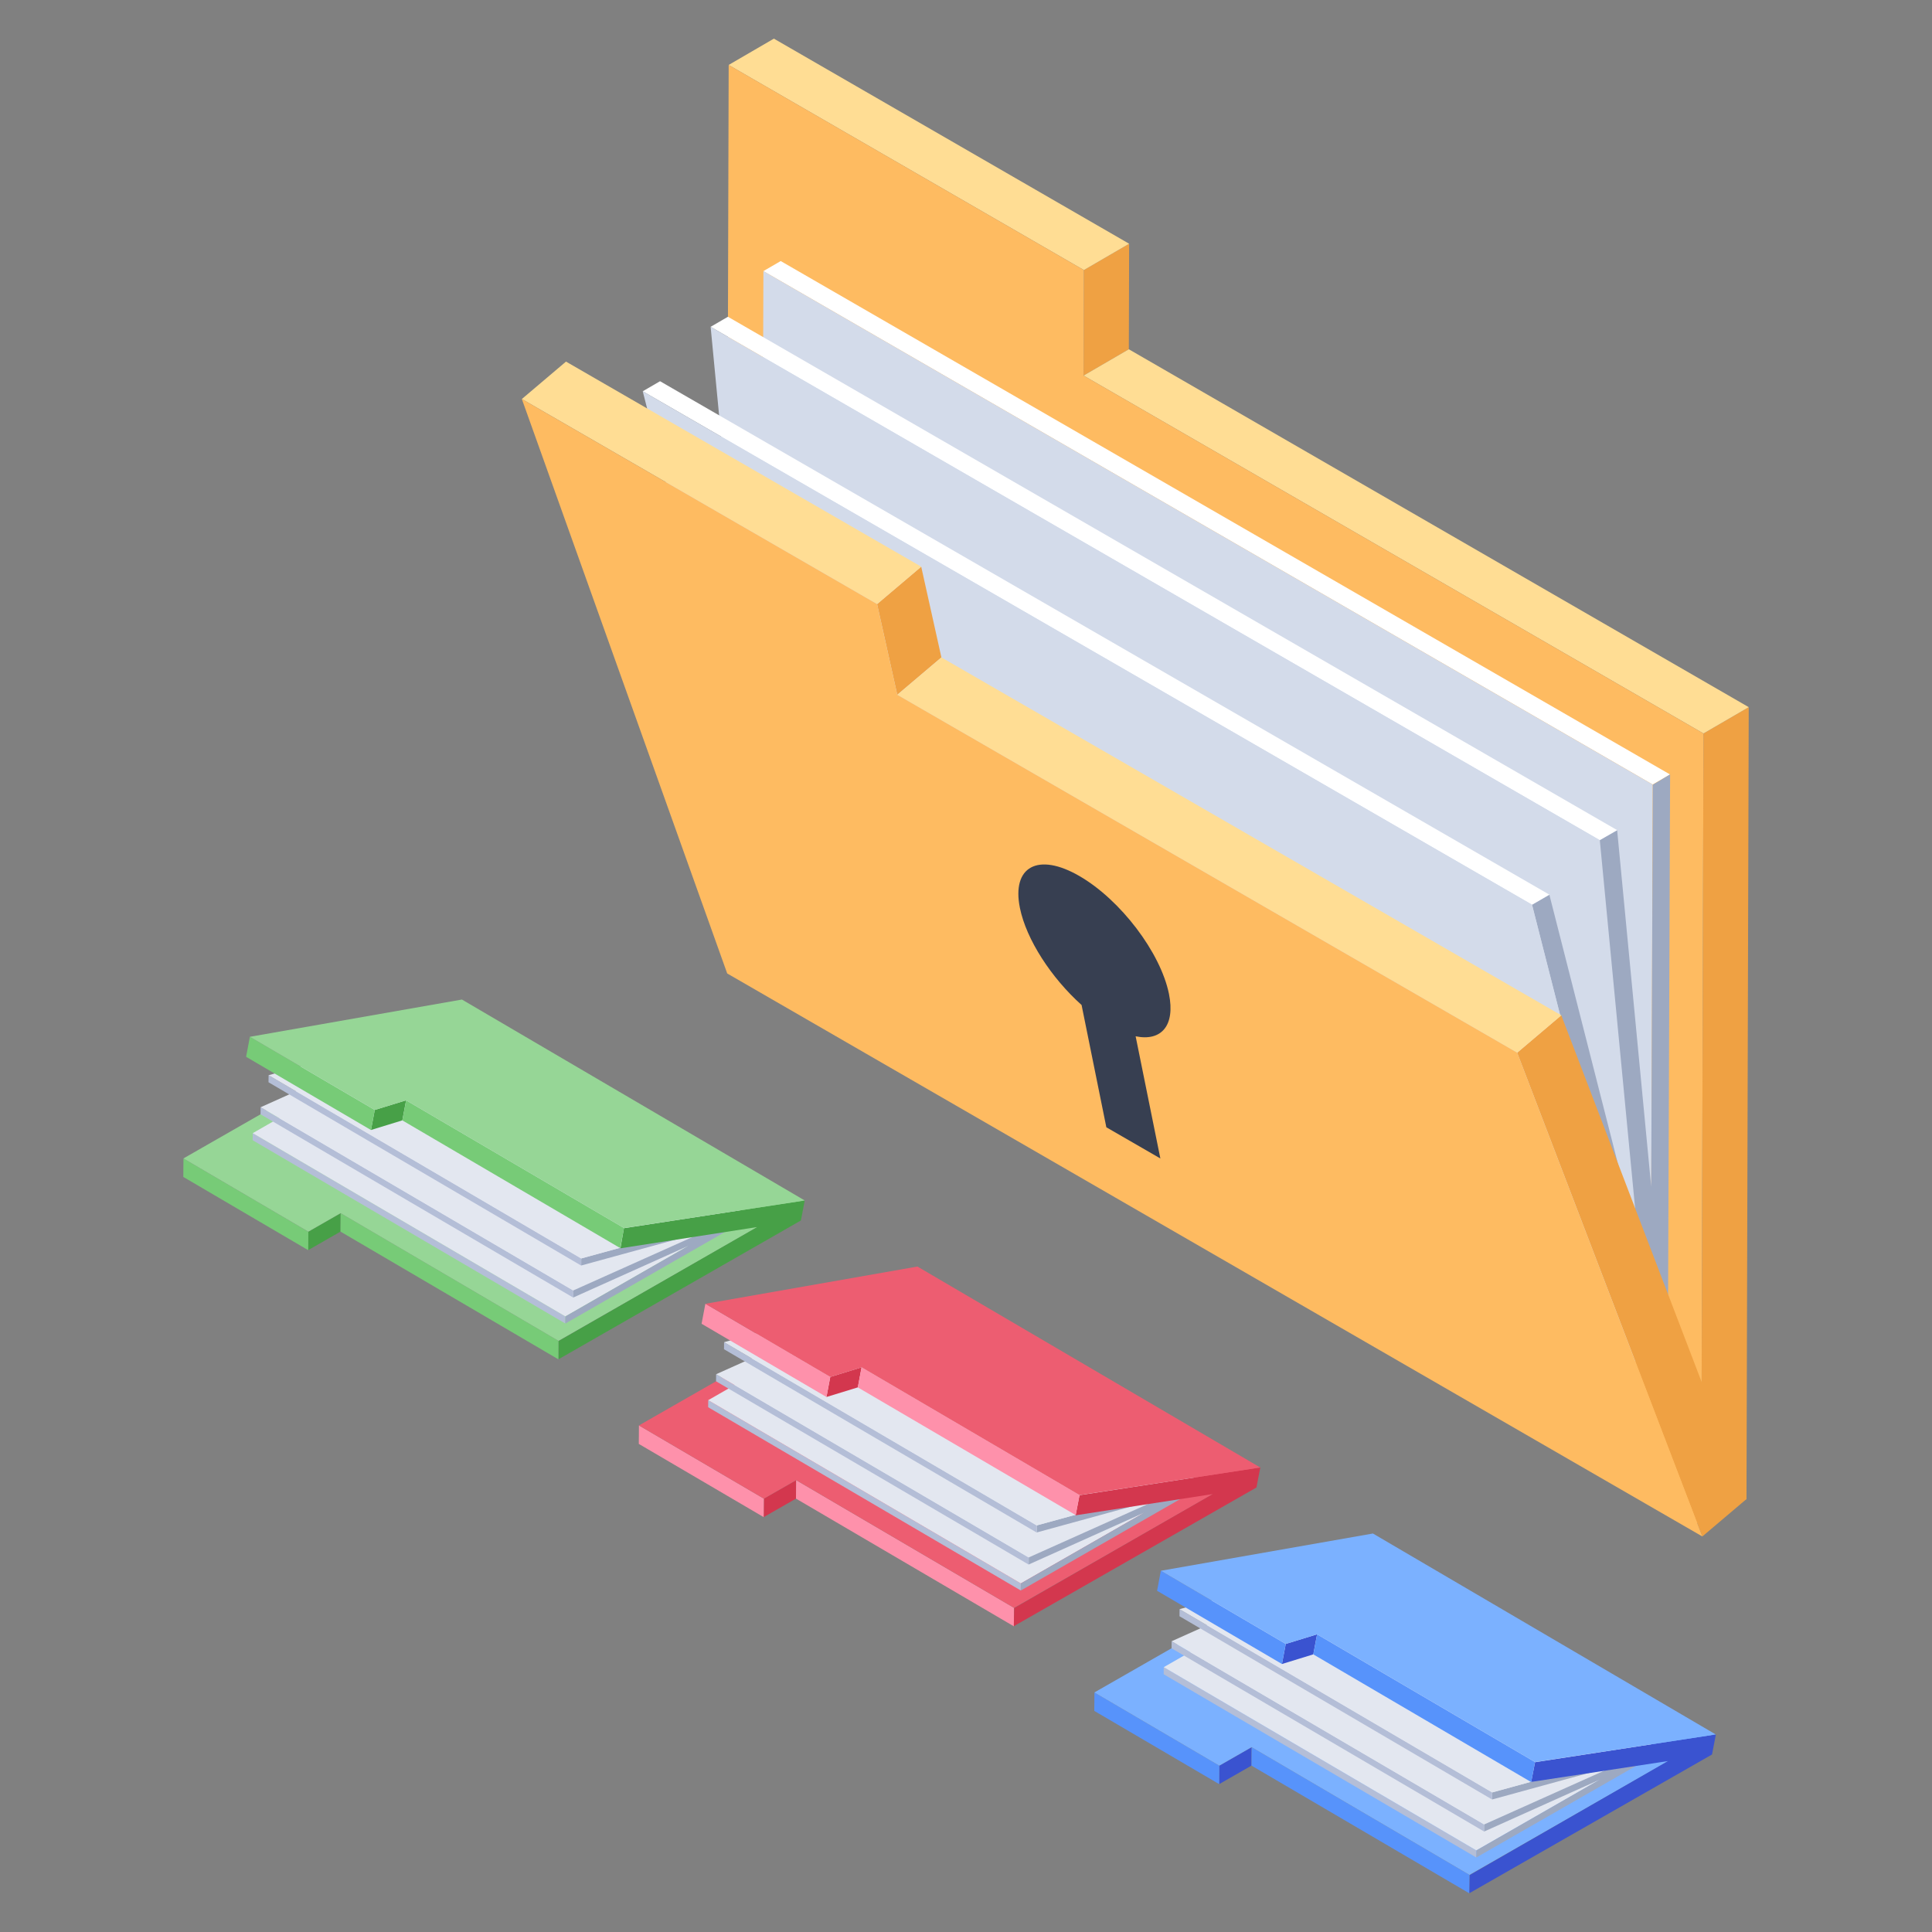 <svg id="Layer_1" enable-background="new 0 0 50 50" height="512" viewBox="0 0 50 50" width="512" xmlns="http://www.w3.org/2000/svg"><rect x="0" y="0" width="50" height="50" fill="#808080" stroke="none"/><g><g><g><g><g enable-background="new"><g><path d="m28.051 6.989 1.171-.681-.008 2.731-1.171.681z" fill="#efa143"/></g><g><path d="m18.857 1.681 1.171-.681 9.194 5.308-1.171.681z" fill="#ffdd94"/></g><g><path d="m44.086 18.982 1.171-.681-.058 20.495-1.171.681z" fill="#efa143"/></g><g><path d="m28.043 9.72 1.171-.681 16.043 9.262-1.171.681z" fill="#ffdd94"/></g><g><path d="m28.051 6.989-.008 2.731 16.043 9.262-.058 20.495-25.236-14.57.066-23.226z" fill="#febb61"/></g></g></g><g><g><g enable-background="new"><g><path d="m19.757 7.016.448-.26 23.015 13.287-.448.26z" fill="#fff"/></g></g></g><g><path d="m19.757 7.016-.053 15.158 23.015 13.288.053-15.158z" fill="#d3dbea"/></g></g><g><g><g enable-background="new"><g><path d="m18.391 8.458.448-.26 23.015 13.287-.448.26z" fill="#fff"/></g></g></g><g><path d="m18.391 8.458 1.313 13.716 23.015 13.288-1.313-13.716z" fill="#d3dbea"/></g></g><g><g><g enable-background="new"><g><path d="m43.222 20.041-.058 15.164-.449.258-3.066-12.048.449-.258 2.31 9.066-1.005-10.478.449-.257.881 9.223.042-10.403z" fill="#9da9c1"/></g><g><path d="m16.634 10.126.448-.26 23.015 13.287-.448.26z" fill="#fff"/></g></g></g><g><path d="m16.634 10.126 3.07 12.048 23.015 13.288-3.07-12.048z" fill="#d3dbea"/></g></g><g><g enable-background="new"><g><path d="m22.699 15.634 1.142-.968.522 2.347-1.142.968z" fill="#efa143"/></g><g><path d="m13.506 10.326 1.142-.968 9.194 5.308-1.142.968z" fill="#ffdd94"/></g><g><path d="m39.264 27.244 1.142-.968 4.792 12.52-1.142.968z" fill="#efa143"/></g><g><path d="m23.222 17.982 1.142-.968 16.043 9.262-1.142.968z" fill="#ffdd94"/></g><g><path d="m22.699 15.634.522 2.347 16.043 9.262 4.792 12.52-25.236-14.57-5.315-14.867z" fill="#febb61"/></g><g><path d="m27.932 22.67c1.067.616 2.104 1.982 2.321 3.054.166.82-.198 1.232-.863 1.095l.64 3.162-1.398-.807-.641-3.165c-.78-.698-1.43-1.692-1.596-2.512-.217-1.071.47-1.443 1.537-.827z" fill="#373f51"/></g></g></g></g><g><g><g><g enable-background="new"><g><path d="m7.98 31.875-.004.478.836-.479.004-.478z" fill="#47a047"/></g><g><path d="m4.748 29.981-.004.478 3.232 1.895.004-.478z" fill="#77cb77"/></g><g><path d="m8.816 31.396-.004.478 5.64 3.306.004-.478z" fill="#77cb77"/></g><g><path d="m7.98 31.875.836-.479 5.64 3.306 6.278-3.593-8.873-5.201-7.114 4.072z" fill="#96d696"/></g></g></g><g><g><g enable-background="new"><g><path d="m6.541 29.326-.002.183 8.091 4.743.002-.183z" fill="#b4bed7"/></g></g></g><g><path d="m6.541 29.326 4.641-2.66 8.091 4.743-4.641 2.66z" fill="#e3e7f0"/></g></g><g><g><g enable-background="new"><g><path d="m6.745 28.655-.002.183 8.091 4.743.002-.183z" fill="#b4bed7"/></g></g></g><g><path d="m6.745 28.655 4.437-1.99 8.091 4.743-4.437 1.99z" fill="#e3e7f0"/></g></g><g><g><g enable-background="new"><g><path d="m14.631 34.253 4.642-2.663.001-.183-4.231 1.161-.001.183 3.184-.873-3.39 1.519-.001.183 2.983-1.339-3.184 1.827z" fill="#9da9c1"/></g><g><path d="m6.951 27.826-.002.183 8.091 4.743.002-.183z" fill="#b4bed7"/></g></g></g><g><path d="m6.951 27.826 4.232-1.16 8.091 4.743-4.232 1.16z" fill="#e3e7f0"/></g></g><g><g enable-background="new"><g><path d="m9.699 28.725-.098.519.811-.249.098-.519z" fill="#47a047"/></g><g><path d="m6.467 26.831-.098.519 3.232 1.895.098-.519z" fill="#77cb77"/></g><g><path d="m20.827 31.066-.1.52-6.27 3.59v-.47l5.14-2.95-3.54.55.09-.52z" fill="#47a047"/></g><g><path d="m10.51 28.476-.098.519 5.64 3.306.098-.519z" fill="#77cb77"/></g><path d="m11.955 25.868 8.873 5.201-4.677.714-5.64-3.306-.811.249-3.232-1.894z" fill="#96d696"/></g></g></g><g><g><g enable-background="new"><g><path d="m31.556 45.695-.004.478.836-.479.004-.478z" fill="#3a53d0"/></g><g><path d="m28.324 43.8-.004.478 3.232 1.895.004-.478z" fill="#5793fb"/></g><g><path d="m32.392 45.216-.004.478 5.64 3.306.004-.478z" fill="#5793fb"/></g><g><path d="m31.556 45.695.836-.479 5.64 3.306 6.278-3.593-8.873-5.201-7.114 4.072z" fill="#7bb1ff"/></g></g></g><g><g><g enable-background="new"><g><path d="m30.118 43.146-.002.183 8.091 4.743.002-.183z" fill="#b4bed7"/></g></g></g><g><path d="m30.118 43.146 4.641-2.66 8.091 4.743-4.641 2.66z" fill="#e3e7f0"/></g></g><g><g><g enable-background="new"><g><path d="m30.322 42.475-.002.183 8.091 4.743.002-.183z" fill="#b4bed7"/></g></g></g><g><path d="m30.322 42.475 4.437-1.99 8.091 4.743-4.437 1.99z" fill="#e3e7f0"/></g></g><g><g><g enable-background="new"><g><path d="m38.207 48.072 4.642-2.663.001-.183-4.231 1.161-.001.183 3.184-.873-3.39 1.519-.001.183 2.983-1.339-3.184 1.827z" fill="#9da9c1"/></g><g><path d="m30.527 41.645-.002.183 8.091 4.743.002-.183z" fill="#b4bed7"/></g></g></g><g><path d="m30.527 41.645 4.232-1.16 8.091 4.743-4.232 1.16z" fill="#e3e7f0"/></g></g><g><g enable-background="new"><g><path d="m33.275 42.545-.098.519.811-.249.098-.519z" fill="#3a53d0"/></g><g><path d="m30.043 40.65-.098.519 3.232 1.895.098-.519z" fill="#5793fb"/></g><g><path d="m44.407 44.886-.1.52-6.28 3.59.01-.47 5.13-2.95-3.54.54.1-.51z" fill="#3a53d0"/></g><g><path d="m34.086 42.296-.098.519 5.64 3.306.098-.519z" fill="#5793fb"/></g><path d="m35.531 39.687 8.873 5.201-4.677.714-5.64-3.306-.811.249-3.232-1.894z" fill="#7bb1ff"/></g></g></g><g><g><g enable-background="new"><g><path d="m19.768 38.785-.004.478.837-.479.004-.478z" fill="#d3374e"/></g><g><path d="m16.536 36.89-.004.478 3.232 1.895.004-.478z" fill="#fe91ab"/></g><g><path d="m20.604 38.306-.004.478 5.64 3.306.004-.478z" fill="#fe91ab"/></g><g><path d="m19.768 38.785.837-.479 5.64 3.306 6.278-3.593-8.873-5.201-7.114 4.072z" fill="#ed5d71"/></g></g></g><g><g><g enable-background="new"><g><path d="m18.329 36.236-.002.183 8.091 4.743.002-.183z" fill="#b4bed7"/></g></g></g><g><path d="m18.329 36.236 4.641-2.66 8.091 4.743-4.641 2.66z" fill="#e3e7f0"/></g></g><g><g><g enable-background="new"><g><path d="m18.533 35.565-.002.183 8.091 4.743.002-.183z" fill="#b4bed7"/></g></g></g><g><path d="m18.533 35.565 4.437-1.99 8.091 4.743-4.437 1.99z" fill="#e3e7f0"/></g></g><g><g><g enable-background="new"><g><path d="m26.419 41.162 4.642-2.663.001-.183-4.231 1.161-.001.183 3.184-.873-3.39 1.519-.001.183 2.983-1.339-3.184 1.827z" fill="#9da9c1"/></g><g><path d="m18.739 34.735-.002.183 8.091 4.743.002-.183z" fill="#b4bed7"/></g></g></g><g><path d="m18.739 34.735 4.232-1.16 8.091 4.743-4.232 1.16z" fill="#e3e7f0"/></g></g><g><g enable-background="new"><g><path d="m21.487 35.635-.098.519.811-.249.098-.519z" fill="#d3374e"/></g><g><path d="m18.255 33.74-.098.519 3.232 1.895.098-.519z" fill="#fe91ab"/></g><g><path d="m32.617 37.976-.1.52-6.28 3.59.01-.47 5.14-2.95-3.55.55.1-.52z" fill="#d3374e"/></g><g><path d="m22.298 35.386-.098.519 5.64 3.306.098-.519z" fill="#fe91ab"/></g><path d="m23.743 32.778 8.873 5.201-4.677.714-5.64-3.306-.811.249-3.232-1.894z" fill="#ed5d71"/></g></g></g></g></g></g></svg>
